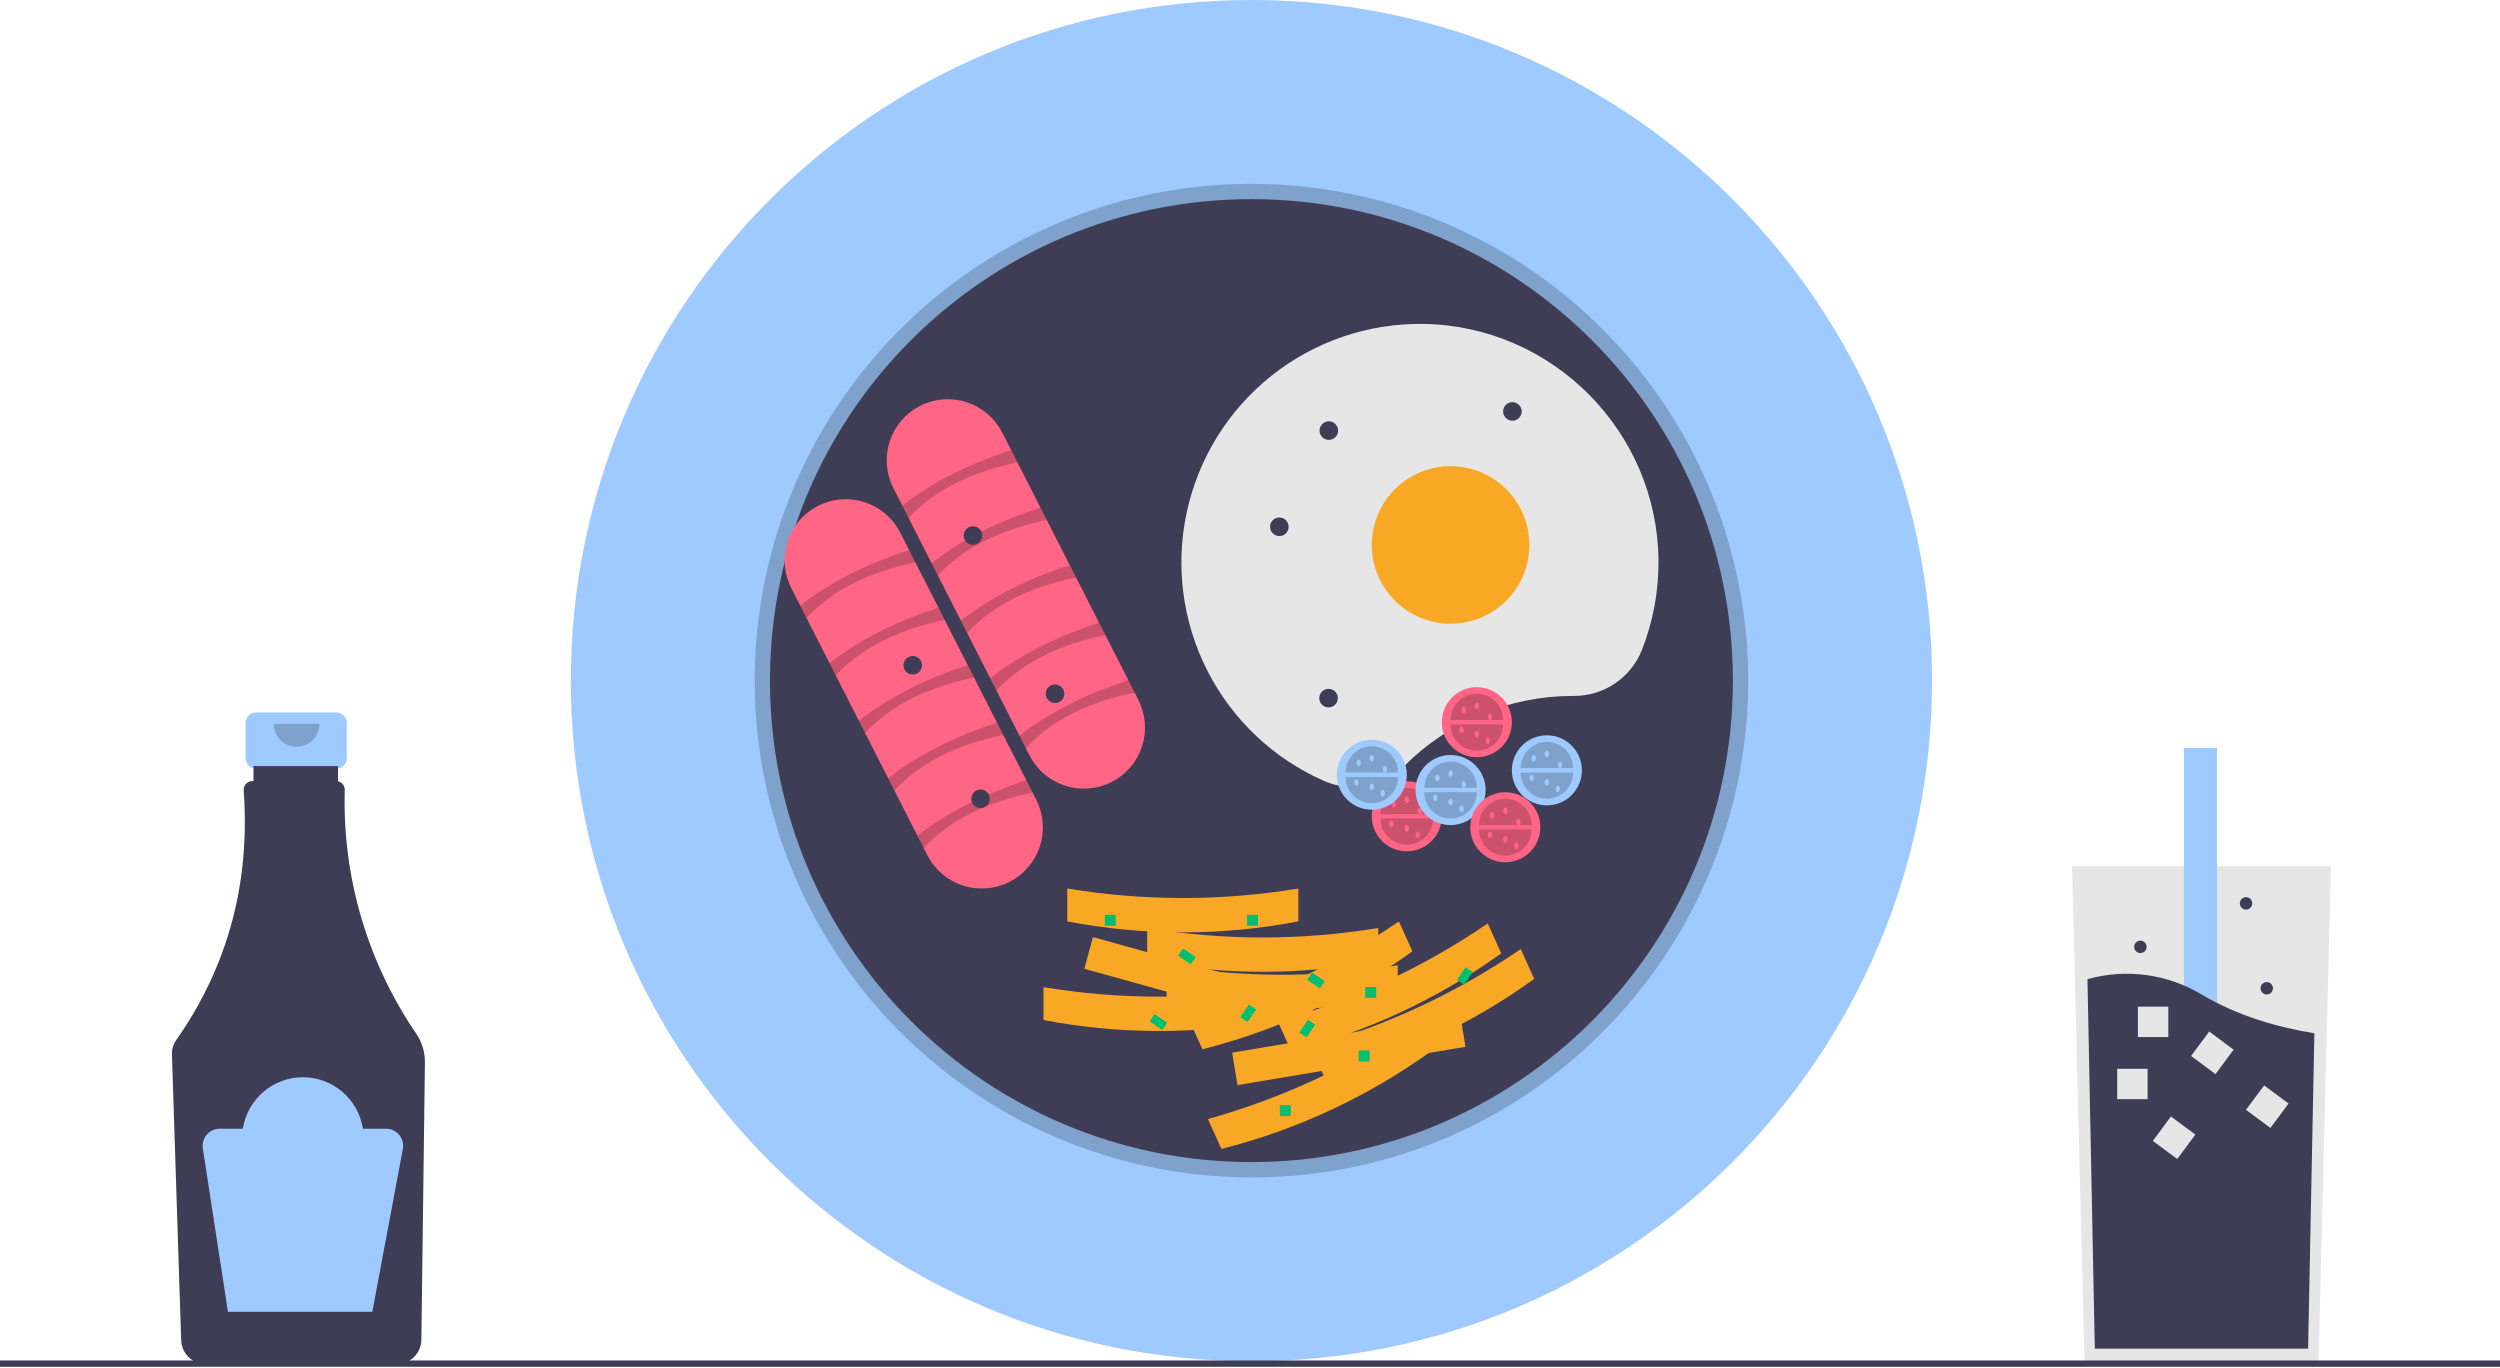 <svg width="888" height="486" viewBox="0 0 888 486" fill="none" xmlns="http://www.w3.org/2000/svg">
<g clip-path="url(#clip0_41_382)">
<path d="M119.412 253.045H90.993C89.994 253.045 89.036 253.442 88.329 254.148C87.623 254.855 87.225 255.813 87.225 256.813V269.287C87.225 270.286 87.623 271.244 88.329 271.951C89.036 272.657 89.994 273.054 90.993 273.054H95.703V291.744H114.703V273.054H119.412C120.411 273.054 121.37 272.657 122.076 271.951C122.783 271.244 123.18 270.286 123.18 269.287V256.813C123.18 255.813 122.783 254.855 122.076 254.148C121.37 253.442 120.411 253.045 119.412 253.045Z" fill="#9FCAFF"/>
<path d="M147.877 367.206C130.472 341.738 121.575 311.415 122.459 280.581C122.474 279.87 122.244 279.175 121.805 278.614C121.367 278.054 120.748 277.662 120.053 277.506V272.116H90.039V277.431H89.626C89.202 277.432 88.784 277.52 88.396 277.689C88.008 277.859 87.659 278.107 87.371 278.417C87.084 278.728 86.863 279.094 86.723 279.494C86.583 279.893 86.527 280.317 86.558 280.739C88.923 313.701 80.939 343.26 62.605 369.416C61.55 370.919 61.011 372.724 61.069 374.56L64.351 476.078C64.43 478.342 65.38 480.489 67.004 482.069C68.627 483.65 70.798 484.542 73.064 484.56H140.951C143.243 484.541 145.436 483.629 147.065 482.016C148.693 480.404 149.628 478.22 149.669 475.928L150.934 377.362C150.971 373.745 149.905 370.202 147.877 367.206Z" fill="#3F3D56"/>
<path opacity="0.2" d="M113.488 257.109C113.488 259.265 112.631 261.333 111.107 262.857C109.583 264.382 107.515 265.238 105.359 265.238C103.203 265.238 101.136 264.382 99.611 262.857C98.087 261.333 97.23 259.265 97.23 257.109" fill="black"/>
<path d="M137.13 400.927H128.909C128.124 395.834 125.543 391.191 121.632 387.836C117.72 384.481 112.738 382.637 107.585 382.637C102.432 382.637 97.449 384.481 93.538 387.836C89.627 391.191 87.045 395.834 86.26 400.927H78.039C77.165 400.927 76.3 401.116 75.505 401.482C74.711 401.847 74.004 402.38 73.435 403.044C72.865 403.707 72.446 404.487 72.206 405.328C71.966 406.169 71.91 407.052 72.043 407.916L80.973 465.958H132.247L143.093 408.112C143.257 407.236 143.226 406.334 143.002 405.471C142.779 404.608 142.368 403.805 141.798 403.119C141.229 402.433 140.516 401.881 139.709 401.502C138.902 401.124 138.021 400.927 137.13 400.927Z" fill="#9FCAFF"/>
<path d="M827.952 307.634L825.98 386.448L823.538 484.181H740.414L737.552 369.675L736 307.634H827.952Z" fill="#E6E6E6"/>
<path d="M787.493 265.704H775.723V421.654H787.493V265.704Z" fill="#9FCAFF"/>
<path d="M822.067 367.02L819.841 479.04H744.074L741.466 347.796C748.292 345.879 755.44 345.388 762.464 346.354C769.488 347.32 776.238 349.723 782.293 353.412C794.952 360.899 809.173 364.929 822.067 367.02Z" fill="#3F3D56"/>
<path d="M762.831 379.63H752.031V390.43H762.831V379.63Z" fill="#E6E6E6"/>
<path d="M770.187 357.562H759.387V368.362H770.187V357.562Z" fill="#E6E6E6"/>
<path d="M793.378 372.84L784.703 366.406L778.27 375.081L786.944 381.514L793.378 372.84Z" fill="#E6E6E6"/>
<path d="M812.891 391.975L804.216 385.542L797.783 394.216L806.457 400.65L812.891 391.975Z" fill="#E6E6E6"/>
<path d="M779.788 403.009L771.114 396.576L764.68 405.251L773.355 411.684L779.788 403.009Z" fill="#E6E6E6"/>
<path d="M805.148 353.242C806.366 353.242 807.354 352.254 807.354 351.035C807.354 349.816 806.366 348.828 805.148 348.828C803.929 348.828 802.941 349.816 802.941 351.035C802.941 352.254 803.929 353.242 805.148 353.242Z" fill="#3F3D56"/>
<path d="M760.275 338.53C761.494 338.53 762.482 337.542 762.482 336.323C762.482 335.104 761.494 334.116 760.275 334.116C759.056 334.116 758.068 335.104 758.068 336.323C758.068 337.542 759.056 338.53 760.275 338.53Z" fill="#3F3D56"/>
<path d="M797.792 323.082C799.01 323.082 799.998 322.094 799.998 320.875C799.998 319.656 799.01 318.668 797.792 318.668C796.573 318.668 795.585 319.656 795.585 320.875C795.585 322.094 796.573 323.082 797.792 323.082Z" fill="#3F3D56"/>
<path d="M444.508 483.508C578.025 483.508 686.262 375.271 686.262 241.754C686.262 108.237 578.025 0 444.508 0C310.991 0 202.754 108.237 202.754 241.754C202.754 375.271 310.991 483.508 444.508 483.508Z" fill="#9FCAFF"/>
<path opacity="0.2" d="M444.508 418.211C403.684 418.211 364.123 404.055 332.566 378.157C301.009 352.258 279.408 316.219 271.444 276.179C263.48 236.14 269.645 194.577 288.889 158.574C308.134 122.57 339.267 94.353 376.983 78.731C414.7 63.108 456.666 61.047 495.732 72.897C534.798 84.748 568.547 109.778 591.227 143.722C613.908 177.666 624.117 218.424 620.115 259.051C616.114 299.678 598.149 337.661 569.282 366.528C552.935 382.965 533.49 395.996 512.072 404.868C490.655 413.739 467.69 418.274 444.508 418.211ZM444.508 76.18C353.21 76.18 278.934 150.456 278.934 241.754C278.934 333.052 353.21 407.328 444.508 407.328C535.806 407.328 610.082 333.052 610.082 241.754C610.082 150.456 535.806 76.18 444.508 76.18Z" fill="black"/>
<path d="M444.508 412.77C538.957 412.77 615.524 336.203 615.524 241.754C615.524 147.305 538.957 70.738 444.508 70.738C350.059 70.738 273.492 147.305 273.492 241.754C273.492 336.203 350.059 412.77 444.508 412.77Z" fill="#3F3D56"/>
<path d="M317.327 173.372C316.03 170.832 315.247 168.061 315.022 165.218C314.796 162.375 315.133 159.515 316.014 156.802C316.894 154.089 318.301 151.576 320.153 149.408C322.005 147.239 324.267 145.456 326.809 144.162C329.35 142.868 332.122 142.087 334.965 141.865C337.809 141.642 340.668 141.982 343.38 142.866C346.092 143.749 348.603 145.159 350.77 147.013C352.937 148.868 354.717 151.131 356.009 153.674L404.325 248.552C405.622 251.092 406.405 253.863 406.631 256.707C406.856 259.55 406.519 262.409 405.638 265.122C404.758 267.835 403.351 270.348 401.499 272.517C399.647 274.685 397.385 276.468 394.844 277.762C392.302 279.057 389.531 279.837 386.687 280.06C383.844 280.282 380.984 279.942 378.272 279.058C375.56 278.175 373.049 276.766 370.882 274.911C368.715 273.057 366.935 270.793 365.644 268.25L317.327 173.372Z" fill="#FF6584"/>
<path opacity="0.2" d="M322.717 183.955L320.487 179.576C331.616 170.928 344.684 164.569 359.168 159.877L361.398 164.256C345.722 167.521 332.386 173.562 322.717 183.955Z" fill="black"/>
<path opacity="0.2" d="M333.123 204.39L330.893 200.011C342.022 191.364 355.091 185.004 369.574 180.313L371.804 184.692C356.129 187.956 342.793 193.997 333.123 204.39Z" fill="black"/>
<path opacity="0.2" d="M343.53 224.825L341.3 220.446C352.429 211.799 365.498 205.439 379.981 200.748L382.211 205.127C366.536 208.391 353.199 214.432 343.53 224.825Z" fill="black"/>
<path opacity="0.2" d="M353.936 245.261L351.706 240.882C362.835 232.234 375.904 225.875 390.388 221.183L392.617 225.562C376.942 228.827 363.606 234.868 353.936 245.261Z" fill="black"/>
<path opacity="0.2" d="M364.343 265.696L362.113 261.317C373.242 252.669 386.311 246.31 400.794 241.619L403.024 245.998C387.349 249.262 374.013 255.303 364.343 265.696Z" fill="black"/>
<path d="M281.079 208.891C279.782 206.351 278.999 203.58 278.774 200.737C278.549 197.894 278.886 195.034 279.767 192.322C280.648 189.609 282.054 187.097 283.906 184.928C285.758 182.76 288.02 180.977 290.561 179.683C293.103 178.389 295.874 177.608 298.717 177.386C301.561 177.163 304.42 177.503 307.132 178.387C309.843 179.27 312.354 180.679 314.521 182.533C316.688 184.387 318.468 186.65 319.76 189.193L368.077 284.071C370.681 289.2 371.144 295.153 369.362 300.622C367.581 306.092 363.701 310.63 358.575 313.241C353.449 315.851 347.496 316.32 342.025 314.544C336.554 312.768 332.011 308.893 329.395 303.769L281.079 208.891Z" fill="#FF6584"/>
<path opacity="0.2" d="M286.468 219.473L284.238 215.094C295.367 206.447 308.436 200.087 322.919 195.396L325.149 199.775C309.474 203.04 296.138 209.08 286.468 219.473Z" fill="black"/>
<path opacity="0.2" d="M296.875 239.909L294.645 235.53C305.774 226.882 318.843 220.523 333.326 215.832L335.556 220.211C319.881 223.475 306.544 229.516 296.875 239.909Z" fill="black"/>
<path opacity="0.2" d="M307.281 260.344L305.051 255.965C316.181 247.318 329.249 240.958 343.733 236.267L345.963 240.646C330.287 243.91 316.951 249.951 307.281 260.344Z" fill="black"/>
<path opacity="0.2" d="M317.688 280.78L315.458 276.401C326.587 267.753 339.656 261.394 354.139 256.702L356.369 261.081C340.694 264.346 327.358 270.387 317.688 280.78Z" fill="black"/>
<path opacity="0.2" d="M328.095 301.215L325.865 296.836C336.994 288.189 350.062 281.829 364.546 277.138L366.776 281.517C351.1 284.781 337.764 290.822 328.095 301.215Z" fill="black"/>
<path d="M558.778 247.195L558.93 247.196C564.134 247.239 569.231 245.713 573.555 242.817C577.879 239.921 581.229 235.788 583.169 230.959C587.16 220.873 589.171 210.112 589.093 199.265C588.821 153.355 551.47 115.69 505.563 115.055C486.012 114.781 466.968 121.277 451.659 133.44C436.35 145.604 425.719 162.687 421.566 181.794C417.414 200.9 419.996 220.855 428.876 238.276C437.755 255.696 452.385 269.51 470.286 277.375C475.017 279.47 480.27 280.086 485.357 279.143C490.444 278.199 495.127 275.741 498.792 272.09C506.653 264.187 516.001 257.919 526.296 253.646C536.592 249.373 547.631 247.181 558.778 247.195Z" fill="#E6E6E6"/>
<path d="M515.246 221.543C530.702 221.543 543.231 209.014 543.231 193.559C543.231 178.103 530.702 165.574 515.246 165.574C499.791 165.574 487.262 178.103 487.262 193.559C487.262 209.014 499.791 221.543 515.246 221.543Z" fill="#F9A825"/>
<path d="M454.426 190.412C456.247 190.412 457.723 188.936 457.723 187.115C457.723 185.294 456.247 183.818 454.426 183.818C452.606 183.818 451.13 185.294 451.13 187.115C451.13 188.936 452.606 190.412 454.426 190.412Z" fill="#3F3D56"/>
<path d="M345.598 193.521C347.419 193.521 348.895 192.045 348.895 190.224C348.895 188.404 347.419 186.928 345.598 186.928C343.777 186.928 342.301 188.404 342.301 190.224C342.301 192.045 343.777 193.521 345.598 193.521Z" fill="#3F3D56"/>
<path d="M471.996 156.246C473.817 156.246 475.293 154.77 475.293 152.95C475.293 151.129 473.817 149.653 471.996 149.653C470.175 149.653 468.699 151.129 468.699 152.95C468.699 154.77 470.175 156.246 471.996 156.246Z" fill="#3F3D56"/>
<path d="M471.902 251.269C473.723 251.269 475.199 249.793 475.199 247.973C475.199 246.152 473.723 244.676 471.902 244.676C470.082 244.676 468.606 246.152 468.606 247.973C468.606 249.793 470.082 251.269 471.902 251.269Z" fill="#3F3D56"/>
<path d="M537.199 149.437C539.02 149.437 540.496 147.961 540.496 146.141C540.496 144.32 539.02 142.844 537.199 142.844C535.379 142.844 533.903 144.32 533.903 146.141C533.903 147.961 535.379 149.437 537.199 149.437Z" fill="#3F3D56"/>
<path d="M324.207 239.609C326.028 239.609 327.504 238.133 327.504 236.313C327.504 234.492 326.028 233.016 324.207 233.016C322.386 233.016 320.91 234.492 320.91 236.313C320.91 238.133 322.386 239.609 324.207 239.609Z" fill="#3F3D56"/>
<path d="M348.305 287.027C350.125 287.027 351.601 285.551 351.601 283.731C351.601 281.91 350.125 280.434 348.305 280.434C346.484 280.434 345.008 281.91 345.008 283.731C345.008 285.551 346.484 287.027 348.305 287.027Z" fill="#3F3D56"/>
<path d="M499.7 302.387C506.569 302.387 512.137 296.818 512.137 289.949C512.137 283.08 506.569 277.512 499.7 277.512C492.83 277.512 487.262 283.08 487.262 289.949C487.262 296.818 492.83 302.387 499.7 302.387Z" fill="#FF6584"/>
<path opacity="0.2" d="M509.028 290.727C509.028 293.201 508.045 295.573 506.295 297.323C504.546 299.072 502.173 300.055 499.7 300.055C497.226 300.055 494.853 299.072 493.104 297.323C491.354 295.573 490.371 293.201 490.371 290.727" fill="black"/>
<path opacity="0.2" d="M490.371 289.172C490.371 286.698 491.354 284.325 493.104 282.576C494.853 280.827 497.226 279.844 499.7 279.844C502.173 279.844 504.546 280.827 506.295 282.576C508.045 284.325 509.028 286.698 509.028 289.172" fill="black"/>
<path d="M495.035 286.84C495.465 286.84 495.813 286.318 495.813 285.674C495.813 285.03 495.465 284.508 495.035 284.508C494.606 284.508 494.258 285.03 494.258 285.674C494.258 286.318 494.606 286.84 495.035 286.84Z" fill="#FF6584"/>
<path d="M499.7 285.285C500.129 285.285 500.477 284.763 500.477 284.119C500.477 283.475 500.129 282.953 499.7 282.953C499.27 282.953 498.922 283.475 498.922 284.119C498.922 284.763 499.27 285.285 499.7 285.285Z" fill="#FF6584"/>
<path d="M499.7 295.391C500.129 295.391 500.477 294.869 500.477 294.225C500.477 293.581 500.129 293.059 499.7 293.059C499.27 293.059 498.922 293.581 498.922 294.225C498.922 294.869 499.27 295.391 499.7 295.391Z" fill="#FF6584"/>
<path d="M504.364 289.172C504.793 289.172 505.141 288.65 505.141 288.006C505.141 287.362 504.793 286.84 504.364 286.84C503.934 286.84 503.586 287.362 503.586 288.006C503.586 288.65 503.934 289.172 504.364 289.172Z" fill="#FF6584"/>
<path d="M503.586 297.723C504.016 297.723 504.364 297.201 504.364 296.557C504.364 295.913 504.016 295.391 503.586 295.391C503.157 295.391 502.809 295.913 502.809 296.557C502.809 297.201 503.157 297.723 503.586 297.723Z" fill="#FF6584"/>
<path d="M494.258 293.836C494.687 293.836 495.035 293.314 495.035 292.67C495.035 292.026 494.687 291.504 494.258 291.504C493.829 291.504 493.481 292.026 493.481 292.67C493.481 293.314 493.829 293.836 494.258 293.836Z" fill="#FF6584"/>
<path d="M524.575 268.961C531.444 268.961 537.012 263.392 537.012 256.523C537.012 249.654 531.444 244.086 524.575 244.086C517.705 244.086 512.137 249.654 512.137 256.523C512.137 263.392 517.705 268.961 524.575 268.961Z" fill="#FF6584"/>
<path opacity="0.2" d="M533.903 257.301C533.903 259.775 532.92 262.147 531.171 263.897C529.421 265.646 527.048 266.629 524.575 266.629C522.101 266.629 519.728 265.646 517.979 263.897C516.229 262.147 515.246 259.775 515.246 257.301" fill="black"/>
<path opacity="0.2" d="M515.246 255.746C515.246 253.272 516.229 250.899 517.979 249.15C519.728 247.401 522.101 246.418 524.575 246.418C527.048 246.418 529.421 247.401 531.171 249.15C532.92 250.899 533.903 253.272 533.903 255.746" fill="black"/>
<path d="M519.91 253.414C520.34 253.414 520.688 252.892 520.688 252.248C520.688 251.604 520.34 251.082 519.91 251.082C519.481 251.082 519.133 251.604 519.133 252.248C519.133 252.892 519.481 253.414 519.91 253.414Z" fill="#FF6584"/>
<path d="M524.575 251.859C525.004 251.859 525.352 251.337 525.352 250.693C525.352 250.049 525.004 249.527 524.575 249.527C524.145 249.527 523.797 250.049 523.797 250.693C523.797 251.337 524.145 251.859 524.575 251.859Z" fill="#FF6584"/>
<path d="M524.575 261.965C525.004 261.965 525.352 261.443 525.352 260.799C525.352 260.155 525.004 259.633 524.575 259.633C524.145 259.633 523.797 260.155 523.797 260.799C523.797 261.443 524.145 261.965 524.575 261.965Z" fill="#FF6584"/>
<path d="M529.239 255.746C529.668 255.746 530.016 255.224 530.016 254.58C530.016 253.936 529.668 253.414 529.239 253.414C528.809 253.414 528.461 253.936 528.461 254.58C528.461 255.224 528.809 255.746 529.239 255.746Z" fill="#FF6584"/>
<path d="M528.461 264.297C528.891 264.297 529.239 263.775 529.239 263.131C529.239 262.487 528.891 261.965 528.461 261.965C528.032 261.965 527.684 262.487 527.684 263.131C527.684 263.775 528.032 264.297 528.461 264.297Z" fill="#FF6584"/>
<path d="M519.133 260.41C519.562 260.41 519.91 259.888 519.91 259.244C519.91 258.6 519.562 258.078 519.133 258.078C518.704 258.078 518.356 258.6 518.356 259.244C518.356 259.888 518.704 260.41 519.133 260.41Z" fill="#FF6584"/>
<path d="M549.45 286.063C556.319 286.063 561.887 280.494 561.887 273.625C561.887 266.756 556.319 261.188 549.45 261.188C542.58 261.188 537.012 266.756 537.012 273.625C537.012 280.494 542.58 286.063 549.45 286.063Z" fill="#9FCAFF"/>
<path opacity="0.2" d="M558.778 274.403C558.778 276.877 557.795 279.249 556.046 280.999C554.296 282.748 551.923 283.731 549.45 283.731C546.976 283.731 544.603 282.748 542.854 280.999C541.104 279.249 540.121 276.877 540.121 274.403" fill="black"/>
<path opacity="0.2" d="M540.121 272.848C540.121 270.374 541.104 268.001 542.854 266.252C544.603 264.502 546.976 263.52 549.45 263.52C551.923 263.52 554.296 264.502 556.046 266.252C557.795 268.001 558.778 270.374 558.778 272.848" fill="black"/>
<path d="M544.785 270.516C545.215 270.516 545.563 269.994 545.563 269.35C545.563 268.706 545.215 268.184 544.785 268.184C544.356 268.184 544.008 268.706 544.008 269.35C544.008 269.994 544.356 270.516 544.785 270.516Z" fill="#9FCAFF"/>
<path d="M549.45 268.961C549.879 268.961 550.227 268.439 550.227 267.795C550.227 267.151 549.879 266.629 549.45 266.629C549.02 266.629 548.672 267.151 548.672 267.795C548.672 268.439 549.02 268.961 549.45 268.961Z" fill="#9FCAFF"/>
<path d="M549.45 279.066C549.879 279.066 550.227 278.544 550.227 277.9C550.227 277.256 549.879 276.734 549.45 276.734C549.02 276.734 548.672 277.256 548.672 277.9C548.672 278.544 549.02 279.066 549.45 279.066Z" fill="#9FCAFF"/>
<path d="M554.114 272.848C554.543 272.848 554.891 272.326 554.891 271.682C554.891 271.038 554.543 270.516 554.114 270.516C553.684 270.516 553.336 271.038 553.336 271.682C553.336 272.326 553.684 272.848 554.114 272.848Z" fill="#9FCAFF"/>
<path d="M553.336 281.398C553.766 281.398 554.114 280.876 554.114 280.232C554.114 279.588 553.766 279.066 553.336 279.066C552.907 279.066 552.559 279.588 552.559 280.232C552.559 280.876 552.907 281.398 553.336 281.398Z" fill="#9FCAFF"/>
<path d="M544.008 277.512C544.437 277.512 544.785 276.99 544.785 276.346C544.785 275.702 544.437 275.18 544.008 275.18C543.579 275.18 543.231 275.702 543.231 276.346C543.231 276.99 543.579 277.512 544.008 277.512Z" fill="#9FCAFF"/>
<path d="M487.262 287.617C494.131 287.617 499.7 282.049 499.7 275.18C499.7 268.311 494.131 262.742 487.262 262.742C480.393 262.742 474.824 268.311 474.824 275.18C474.824 282.049 480.393 287.617 487.262 287.617Z" fill="#9FCAFF"/>
<path opacity="0.2" d="M496.59 275.957C496.59 278.431 495.607 280.804 493.858 282.553C492.109 284.302 489.736 285.285 487.262 285.285C484.788 285.285 482.415 284.302 480.666 282.553C478.917 280.804 477.934 278.431 477.934 275.957" fill="black"/>
<path opacity="0.2" d="M477.934 274.403C477.934 271.929 478.917 269.556 480.666 267.807C482.415 266.057 484.788 265.074 487.262 265.074C489.736 265.074 492.109 266.057 493.858 267.807C495.607 269.556 496.59 271.929 496.59 274.403" fill="black"/>
<path d="M482.598 272.07C483.027 272.07 483.375 271.548 483.375 270.904C483.375 270.26 483.027 269.738 482.598 269.738C482.169 269.738 481.821 270.26 481.821 270.904C481.821 271.548 482.169 272.07 482.598 272.07Z" fill="#9FCAFF"/>
<path d="M487.262 270.516C487.691 270.516 488.039 269.994 488.039 269.35C488.039 268.706 487.691 268.184 487.262 268.184C486.833 268.184 486.485 268.706 486.485 269.35C486.485 269.994 486.833 270.516 487.262 270.516Z" fill="#9FCAFF"/>
<path d="M487.262 280.621C487.691 280.621 488.039 280.099 488.039 279.455C488.039 278.811 487.691 278.289 487.262 278.289C486.833 278.289 486.485 278.811 486.485 279.455C486.485 280.099 486.833 280.621 487.262 280.621Z" fill="#9FCAFF"/>
<path d="M491.926 274.402C492.355 274.402 492.703 273.88 492.703 273.236C492.703 272.592 492.355 272.07 491.926 272.07C491.497 272.07 491.149 272.592 491.149 273.236C491.149 273.88 491.497 274.402 491.926 274.402Z" fill="#9FCAFF"/>
<path d="M491.149 282.953C491.578 282.953 491.926 282.431 491.926 281.787C491.926 281.143 491.578 280.621 491.149 280.621C490.719 280.621 490.371 281.143 490.371 281.787C490.371 282.431 490.719 282.953 491.149 282.953Z" fill="#9FCAFF"/>
<path d="M481.821 279.066C482.25 279.066 482.598 278.544 482.598 277.9C482.598 277.256 482.25 276.734 481.821 276.734C481.391 276.734 481.043 277.256 481.043 277.9C481.043 278.544 481.391 279.066 481.821 279.066Z" fill="#9FCAFF"/>
<path d="M515.246 293.059C522.115 293.059 527.684 287.49 527.684 280.621C527.684 273.752 522.115 268.184 515.246 268.184C508.377 268.184 502.809 273.752 502.809 280.621C502.809 287.49 508.377 293.059 515.246 293.059Z" fill="#9FCAFF"/>
<path opacity="0.2" d="M524.575 281.399C524.575 282.624 524.333 283.837 523.864 284.968C523.396 286.1 522.709 287.128 521.842 287.995C520.976 288.861 519.948 289.548 518.816 290.017C517.684 290.486 516.471 290.727 515.246 290.727C514.021 290.727 512.808 290.486 511.677 290.017C510.545 289.548 509.517 288.861 508.65 287.995C507.784 287.128 507.097 286.1 506.628 284.968C506.16 283.837 505.918 282.624 505.918 281.399" fill="black"/>
<path opacity="0.2" d="M505.918 279.844C505.918 278.619 506.16 277.406 506.628 276.274C507.097 275.142 507.784 274.114 508.65 273.248C509.517 272.382 510.545 271.694 511.677 271.226C512.808 270.757 514.021 270.516 515.246 270.516C516.471 270.516 517.684 270.757 518.816 271.226C519.948 271.694 520.976 272.382 521.842 273.248C522.709 274.114 523.396 275.142 523.864 276.274C524.333 277.406 524.575 278.619 524.575 279.844" fill="black"/>
<path d="M510.582 277.512C511.012 277.512 511.36 276.99 511.36 276.346C511.36 275.702 511.012 275.18 510.582 275.18C510.153 275.18 509.805 275.702 509.805 276.346C509.805 276.99 510.153 277.512 510.582 277.512Z" fill="#9FCAFF"/>
<path d="M515.246 275.957C515.676 275.957 516.024 275.435 516.024 274.791C516.024 274.147 515.676 273.625 515.246 273.625C514.817 273.625 514.469 274.147 514.469 274.791C514.469 275.435 514.817 275.957 515.246 275.957Z" fill="#9FCAFF"/>
<path d="M515.246 286.063C515.676 286.063 516.024 285.54 516.024 284.896C516.024 284.253 515.676 283.73 515.246 283.73C514.817 283.73 514.469 284.253 514.469 284.896C514.469 285.54 514.817 286.063 515.246 286.063Z" fill="#9FCAFF"/>
<path d="M519.91 279.844C520.34 279.844 520.688 279.322 520.688 278.678C520.688 278.034 520.34 277.512 519.91 277.512C519.481 277.512 519.133 278.034 519.133 278.678C519.133 279.322 519.481 279.844 519.91 279.844Z" fill="#9FCAFF"/>
<path d="M519.133 288.395C519.562 288.395 519.91 287.872 519.91 287.229C519.91 286.585 519.562 286.062 519.133 286.062C518.704 286.062 518.356 286.585 518.356 287.229C518.356 287.872 518.704 288.395 519.133 288.395Z" fill="#9FCAFF"/>
<path d="M509.805 284.508C510.234 284.508 510.582 283.986 510.582 283.342C510.582 282.698 510.234 282.176 509.805 282.176C509.376 282.176 509.028 282.698 509.028 283.342C509.028 283.986 509.376 284.508 509.805 284.508Z" fill="#9FCAFF"/>
<path d="M534.68 306.273C541.549 306.273 547.117 300.705 547.117 293.836C547.117 286.967 541.549 281.398 534.68 281.398C527.811 281.398 522.242 286.967 522.242 293.836C522.242 300.705 527.811 306.273 534.68 306.273Z" fill="#FF6584"/>
<path opacity="0.2" d="M544.008 294.614C544.008 297.087 543.025 299.46 541.276 301.21C539.527 302.959 537.154 303.942 534.68 303.942C532.206 303.942 529.833 302.959 528.084 301.21C526.335 299.46 525.352 297.087 525.352 294.614" fill="black"/>
<path opacity="0.2" d="M525.352 293.059C525.352 290.585 526.335 288.212 528.084 286.463C529.833 284.713 532.206 283.731 534.68 283.731C537.154 283.731 539.527 284.713 541.276 286.463C543.025 288.212 544.008 290.585 544.008 293.059" fill="black"/>
<path d="M530.016 290.727C530.445 290.727 530.793 290.205 530.793 289.561C530.793 288.917 530.445 288.395 530.016 288.395C529.587 288.395 529.239 288.917 529.239 289.561C529.239 290.205 529.587 290.727 530.016 290.727Z" fill="#FF6584"/>
<path d="M534.68 289.172C535.109 289.172 535.457 288.65 535.457 288.006C535.457 287.362 535.109 286.84 534.68 286.84C534.251 286.84 533.903 287.362 533.903 288.006C533.903 288.65 534.251 289.172 534.68 289.172Z" fill="#FF6584"/>
<path d="M534.68 299.278C535.109 299.278 535.457 298.756 535.457 298.112C535.457 297.468 535.109 296.946 534.68 296.946C534.251 296.946 533.903 297.468 533.903 298.112C533.903 298.756 534.251 299.278 534.68 299.278Z" fill="#FF6584"/>
<path d="M539.344 293.059C539.773 293.059 540.121 292.537 540.121 291.893C540.121 291.249 539.773 290.727 539.344 290.727C538.915 290.727 538.567 291.249 538.567 291.893C538.567 292.537 538.915 293.059 539.344 293.059Z" fill="#FF6584"/>
<path d="M538.567 301.609C538.996 301.609 539.344 301.087 539.344 300.443C539.344 299.799 538.996 299.277 538.567 299.277C538.137 299.277 537.789 299.799 537.789 300.443C537.789 301.087 538.137 301.609 538.567 301.609Z" fill="#FF6584"/>
<path d="M529.239 297.723C529.668 297.723 530.016 297.201 530.016 296.557C530.016 295.913 529.668 295.391 529.239 295.391C528.809 295.391 528.461 295.913 528.461 296.557C528.461 297.201 528.809 297.723 529.239 297.723Z" fill="#FF6584"/>
<path d="M374.734 249.715C376.555 249.715 378.031 248.239 378.031 246.418C378.031 244.597 376.555 243.121 374.734 243.121C372.914 243.121 371.438 244.597 371.438 246.418C371.438 248.239 372.914 249.715 374.734 249.715Z" fill="#3F3D56"/>
<path d="M464.345 366.08L385.17 344.123L388.203 332.857L467.378 354.815L464.345 366.08Z" fill="#F9A825"/>
<path d="M452.738 362.315C425.625 367.505 397.773 367.505 370.66 362.315V350.637C397.834 355.14 425.564 355.14 452.738 350.637V362.315Z" fill="#F9A825"/>
<path d="M461.176 327.28C434.063 332.47 406.211 332.47 379.098 327.28V315.602C406.272 320.106 434.002 320.106 461.176 315.602V327.28Z" fill="#F9A825"/>
<path d="M489.558 341.294C462.445 346.484 434.593 346.484 407.48 341.294V329.616C434.654 334.119 462.384 334.119 489.558 329.616V341.294Z" fill="#F9A825"/>
<path d="M496.462 354.529C469.349 359.72 441.497 359.72 414.384 354.529V342.851C441.558 347.355 469.288 347.355 496.462 342.851V354.529Z" fill="#F9A825"/>
<path d="M520.531 371.824L439.554 385.426L437.676 373.904L518.652 360.302L520.531 371.824Z" fill="#F9A825"/>
<path d="M508.435 373.321C485.984 389.504 460.682 401.306 433.855 408.106L429.05 397.494C455.642 390.048 480.836 378.298 503.63 362.71L508.435 373.321Z" fill="#F9A825"/>
<path d="M501.689 337.911C479.238 354.094 453.935 365.895 427.109 372.695L422.304 362.084C448.896 354.638 474.09 342.887 496.884 327.299L501.689 337.911Z" fill="#F9A825"/>
<path d="M533.243 338.616C510.793 354.8 485.49 366.601 458.663 373.401L453.859 362.789C480.451 355.343 505.644 343.593 528.439 328.005L533.243 338.616Z" fill="#F9A825"/>
<path d="M544.962 347.717C522.511 363.9 497.208 375.701 470.381 382.501L465.577 371.89C492.169 364.444 517.362 352.693 540.157 337.105L544.962 347.717Z" fill="#F9A825"/>
<path d="M446.84 324.93H442.953V328.817H446.84V324.93Z" fill="#00BF71"/>
<path d="M458.5 392.559H454.614V396.446H458.5V392.559Z" fill="#00BF71"/>
<path d="M396.313 324.93H392.426V328.817H396.313V324.93Z" fill="#00BF71"/>
<path d="M486.485 373.125H482.598V377.012H486.485V373.125Z" fill="#00BF71"/>
<path d="M488.817 350.582H484.93V354.469H488.817V350.582Z" fill="#00BF71"/>
<path d="M424.701 339.94L420.198 336.885L418.452 339.458L422.955 342.513L424.701 339.94Z" fill="#00BF71"/>
<path d="M470.564 348.491L466.061 345.436L464.315 348.009L468.818 351.064L470.564 348.491Z" fill="#00BF71"/>
<path d="M414.595 363.261L410.092 360.206L408.347 362.779L412.849 365.834L414.595 363.261Z" fill="#00BF71"/>
<path d="M443.101 363.035L446.156 358.532L443.583 356.786L440.528 361.289L443.101 363.035Z" fill="#00BF71"/>
<path d="M464.089 368.476L467.144 363.973L464.571 362.227L461.516 366.73L464.089 368.476Z" fill="#00BF71"/>
<path d="M520.063 349.819L523.118 345.316L520.545 343.57L517.49 348.073L520.063 349.819Z" fill="#00BF71"/>
<path d="M888 483.248H0V485.489H888V483.248Z" fill="#3F3D56"/>
</g>
<defs>
<clipPath id="clip0_41_382">
<rect width="888" height="485.489" fill="white"/>
</clipPath>
</defs>
</svg>

